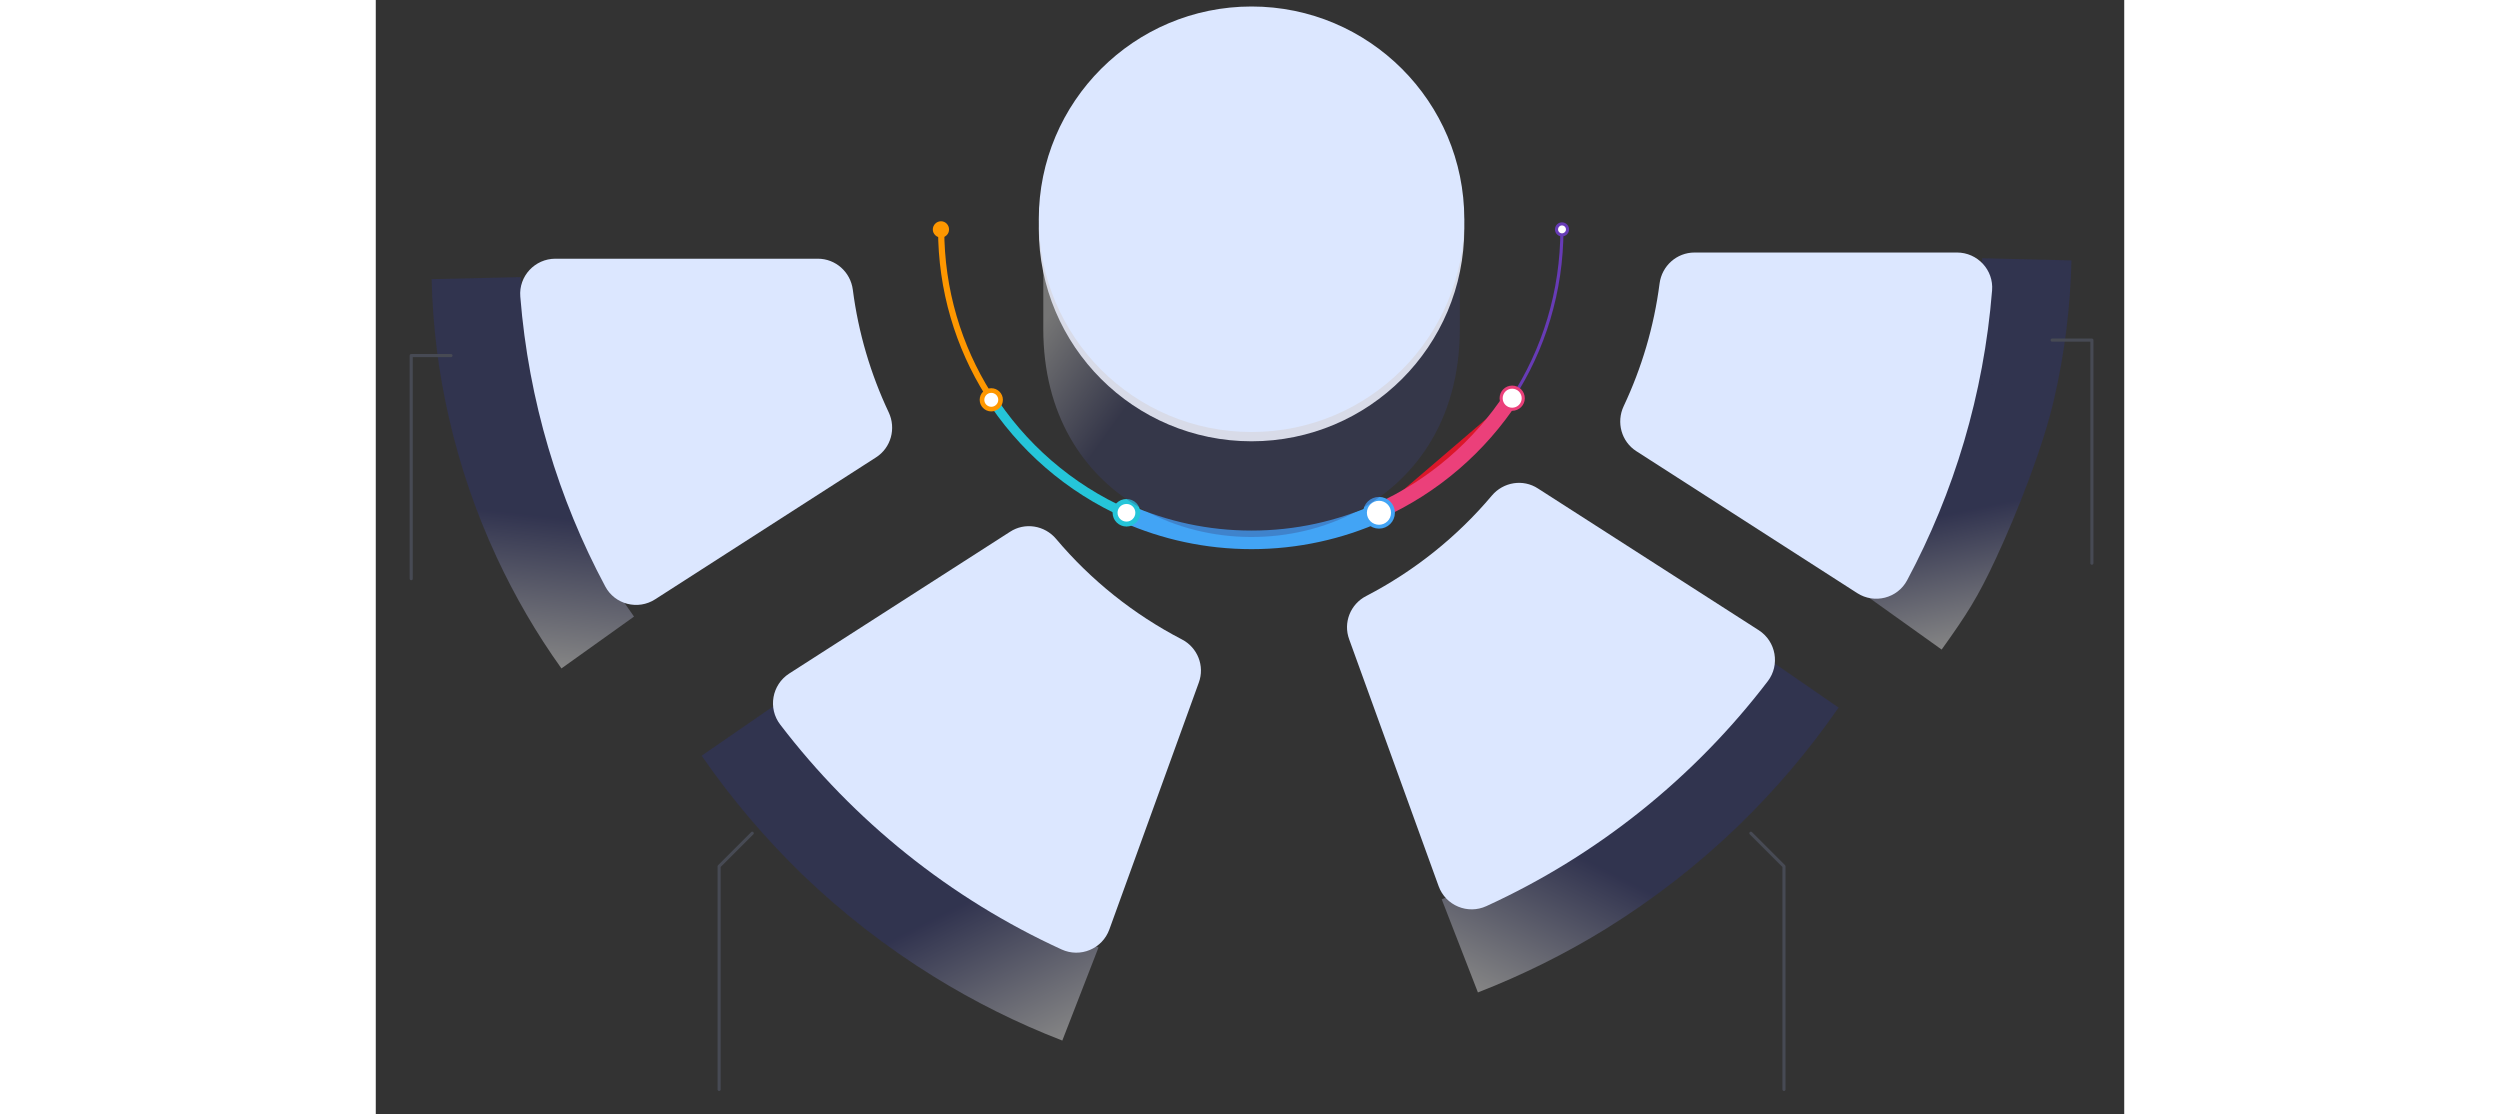 <svg version="1.2" xmlns="http://www.w3.org/2000/svg" viewBox="0 0 1130 720" width="754" height="336">
	<rect x="0" y="0" width="1130" height="720" fill="#333333" stroke="none"/>
	<defs>
		<linearGradient id="P" gradientUnits="userSpaceOnUse" />
		<linearGradient id="g1" x1="712.3" y1="641.4" x2="761.3" y2="545.1" href="#P">
			<stop stop-color="#fff" />
			<stop offset="1" stop-color="#2d3378" />
		</linearGradient>
		<linearGradient id="g2" x1="1012" y1="419.8" x2="994.7" y2="336.7" href="#P">
			<stop stop-color="#fff" />
			<stop offset="1" stop-color="#2d3378" />
		</linearGradient>
		<linearGradient id="g3" x1="443.7" y1="672.5" x2="394.7" y2="576.3" href="#P">
			<stop stop-color="#fff" />
			<stop offset="1" stop-color="#2d3378" />
		</linearGradient>
		<linearGradient id="g4" x1="120" y1="432" x2="130.5" y2="336.1" href="#P">
			<stop stop-color="#fff" />
			<stop offset="1" stop-color="#2d3378" />
		</linearGradient>
		<linearGradient id="g5" x1="431.5" y1="209.7" x2="492.1" y2="253" href="#P">
			<stop stop-color="#fff" />
			<stop offset="1" stop-color="#3a3f78" />
		</linearGradient>
	</defs>
	<style>
		.a {
			fill: none;
			stroke: #fe9700;
			stroke-width: 4
		}

		.b {
			fill: none;
			stroke: #25c5d9;
			stroke-width: 6
		}

		.c {
			fill: none;
			stroke: #42a4f5;
			stroke-width: 12
		}

		.d {
			fill: #db172a;
			stroke: #eb407a;
			stroke-width: 10
		}

		.e {
			fill: none;
			stroke: #673bb6;
			stroke-width: 2
		}

		.f {
			fill: #fff;
			stroke: #673bb6;
			stroke-width: 2
		}

		.g {
			fill: #fe9700
		}

		.h {
			fill: #fff;
			stroke: #eb407a;
			stroke-width: 2
		}

		.i {
			fill: #fff;
			stroke: #fe9700;
			stroke-width: 3
		}

		.j {
			fill: #fff;
			stroke: #42a4f5;
			stroke-width: 2.5
		}

		.k {
			fill: #fff;
			stroke: #25c5d9;
			stroke-width: 3.2
		}

		.l {
			mix-blend-mode: multiply;
			fill: url(#g1)
		}

		.m {
			mix-blend-mode: multiply;
			fill: url(#g2)
		}

		.n {
			mix-blend-mode: multiply;
			fill: url(#g3)
		}

		.o {
			mix-blend-mode: multiply;
			fill: url(#g4)
		}

		.p {
			mix-blend-mode: multiply;
			fill: url(#g5)
		}

		.q {
			fill: #d8dbe8
		}

		.r {
			fill: #dce7ff
		}

		.s {
			fill: none;
			stroke: #474a54;
			stroke-linecap: round;
			stroke-linejoin: round;
			stroke-width: 2
		}
	</style>
	<path class="a" d="m396 254.9c-19.4-30.9-30.6-67.5-30.6-106.7" />
	<path class="b" d="m485.1 331.9c-36.8-16.3-67.8-43.3-89.1-77" />
	<path class="c" d="m648 331.4c-25 11.2-52.8 17.5-82 17.5-28.8 0-56.2-6.1-80.9-17" />
	<path class="d" d="m734.4 256.4c-21 32.2-50.9 58.1-86.4 74" />
	<path class="e" d="m766.6 148.2c0 40.3-11.8 77.8-32.2 109.2" />
	<path class="f"
		d="m770.2 148.3c0 1.9-1.6 3.5-3.6 3.5-1.9 0-3.5-1.6-3.5-3.5 0-2 1.6-3.6 3.5-3.6 2 0 3.6 1.6 3.6 3.6z" />
	<path class="g"
		d="m370.5 148.3c0 2.9-2.3 5.2-5.2 5.2-2.9 0-5.3-2.3-5.3-5.2 0-2.9 2.4-5.3 5.3-5.3 2.9 0 5.2 2.4 5.2 5.3z" />
	<path class="h"
		d="m741.6 257.4c0 3.9-3.2 7.1-7.2 7.1-3.9 0-7.1-3.2-7.1-7.1 0-4 3.2-7.2 7.1-7.2 4 0 7.2 3.2 7.2 7.2z" />
	<path class="i" d="m403.8 258.4c0 3.3-2.7 6-6 6-3.3 0-6-2.7-6-6 0-3.3 2.7-6 6-6 3.3 0 6 2.7 6 6z" />
	<path class="j" d="m657.4 331.4c0 5-4.1 9-9 9-5 0-9.1-4-9.1-9 0-5 4.1-9 9.1-9 4.9 0 9 4 9 9z" />
	<path class="k"
		d="m492.5 331.4c0 4-3.3 7.3-7.3 7.3-4.1 0-7.4-3.3-7.4-7.3 0-4.1 3.3-7.3 7.4-7.3 4 0 7.3 3.2 7.3 7.3z" />
	<g style="opacity:.5">
		<g style="opacity:.8">
			<path class="l"
				d="m688.9 581.2c25.3-9.9 49.5-21.9 72.4-36.1q17 27.5 34 55c-26.2 16.2-54 30-83 41.3q-11.7-30.1-23.4-60.2zm72.4-36.1c26.7-16.5 51.5-35.8 74.1-57.6q22.4 23.3 44.9 46.5c-25.9 25-54.4 47.1-85 66.1q-17-27.5-34-55zm74.1-57.6c21-20.3 40.1-42.6 56.8-66.9q26.6 18.3 53.2 36.7c-19.2 27.8-41.1 53.5-65.1 76.7q-22.5-23.2-44.9-46.5z" />
		</g>
		<g style="opacity:.8">
			<path class="m"
				d="m965.1 386.3c14.1-19.7 19.5-27.9 29.6-49.6q26.2 12.2 52.3 24.4c-11.6 24.9-18.8 36.1-35 58.7q-23.5-16.7-46.9-33.5zm29.6-49.6c11.9-25.4 27.7-64.7 33.9-92q28.1 6.4 56.2 12.7c-7.1 31.3-24.2 74.6-37.8 103.7q-26.1-12.2-52.3-24.4zm33.9-92c5.8-25.4 9-51.5 9.6-77.8q28.9 0.7 57.7 1.4c-0.7 30.1-4.4 60-11.1 89.1q-28.1-6.3-56.2-12.7z" />
		</g>
		<g style="opacity:.8">
			<path class="n"
				d="m443.7 672.5c-29-11.2-56.8-25.1-83-41.3q17-27.5 34-54.9c22.9 14.1 47.1 26.2 72.4 36q-11.7 30.1-23.4 60.2zm-83-41.3c-30.6-18.9-59.1-41.1-85-66q22.5-23.3 44.9-46.5c22.6 21.8 47.4 41.1 74.1 57.6q-17 27.4-34 54.9zm-85-66c-24-23.3-45.9-49-65.1-76.8q26.6-18.3 53.2-36.7c16.7 24.3 35.8 46.7 56.8 67q-22.4 23.2-44.9 46.5z" />
		</g>
		<g style="opacity:.8">
			<path class="o"
				d="m120 432c-16.2-22.6-30.1-46.6-41.7-71.5q26.1-12.2 52.2-24.4c10.2 21.8 22.3 42.6 36.4 62.4q-23.4 16.7-46.9 33.5zm-41.7-71.5c-13.6-29.1-24-59.6-31.1-90.9q28.1-6.4 56.2-12.8c6.2 27.3 15.3 53.9 27.1 79.3q-26.1 12.2-52.2 24.4zm-31.1-90.9c-6.7-29.1-10.4-59-11.1-89.2q28.8-0.7 57.7-1.3c0.6 26.3 3.8 52.3 9.6 77.7q-28.1 6.4-56.2 12.8z" />
		</g>
	</g>
	<g style="opacity:.4">
		<g style="opacity:.8">
			<path class="p"
				d="m431.4 141.3c0 55.1 25.5 93.3 60.7 114.6q0 35.6 0 71.2c-35.2-21.2-60.7-59.4-60.7-114.6q0-35.6 0-71.2zm60.7 114.6c41.1 24.8 95.6 26.5 138.5 5.1q0 35.6 0 71.2c-42.9 21.4-97.4 19.7-138.5-5.1q0-35.6 0-71.2zm138.5 5.1c40-19.9 70-59.8 70-119.7q0 35.6 0 71.2c0 59.9-30 99.8-70 119.7q0-35.6 0-71.2z" />
		</g>
	</g>
	<path class="q"
		d="m703.5 147.7c0 76-61.6 137.5-137.5 137.5-75.9 0-137.5-61.5-137.5-137.5 0-75.9 61.6-137.5 137.5-137.5 75.9 0 137.5 61.6 137.5 137.5z" />
	<path class="r"
		d="m439.7 348.3c22.4 26.6 50 48.7 81.2 64.9 10.2 5.2 15 17.2 11 28l-57.8 159.5c-4.5 12.5-18.8 18.5-30.9 12.9-71.9-32.9-134.3-83.1-181.8-145.3-8.1-10.5-5.4-25.8 5.8-33l142.7-91.6c9.6-6.3 22.4-4.2 29.8 4.6z" />
	<path class="r"
		d="m640.1 385.2c31.2-16.2 58.8-38.3 81.2-64.9 7.4-8.8 20.2-10.9 29.8-4.6l142.7 91.6c11.2 7.2 13.9 22.5 5.8 33-47.5 62.2-109.9 112.4-181.8 145.3-12.1 5.6-26.4-0.4-30.9-12.9l-57.8-159.5c-4-10.8 0.8-22.8 11-28z" />
	<path class="r"
		d="m852.3 163.2h169.6c13.3 0 23.8 11.3 22.7 24.5-5.4 67.3-24.6 130.7-54.9 187.3-6.2 11.7-21.2 15.5-32.3 8.3l-142.7-91.7c-9.7-6.2-13.1-18.7-8.2-29.1 11.6-24.6 19.6-51.3 23.2-79.3 1.5-11.4 11.1-20 22.6-20z" />
	<path class="r"
		d="m308.3 187.2c3.6 28 11.6 54.7 23.2 79.3 4.9 10.4 1.5 22.9-8.2 29.1l-142.7 91.7c-11.1 7.2-26.1 3.4-32.3-8.3-30.3-56.6-49.5-120-54.9-187.3-1.1-13.2 9.4-24.5 22.7-24.5h169.6c11.5 0 21.1 8.6 22.6 20z" />
	<path class="r"
		d="m703.5 141.7c0 76-61.6 137.5-137.5 137.5-75.9 0-137.5-61.5-137.5-137.5 0-75.9 61.6-137.5 137.5-137.5 75.9 0 137.5 61.6 137.5 137.5z" />
	<path class="s" d="m221.9 704.1v-144.2l21.4-21.4" />
	<path class="s" d="m888.7 538.5l21.4 21.4v144.2" />
	<path class="s" d="m22.9 374v-144.2h25.7" />
	<path class="s" d="m1083.4 219.8h25.7v144.2" />
</svg>